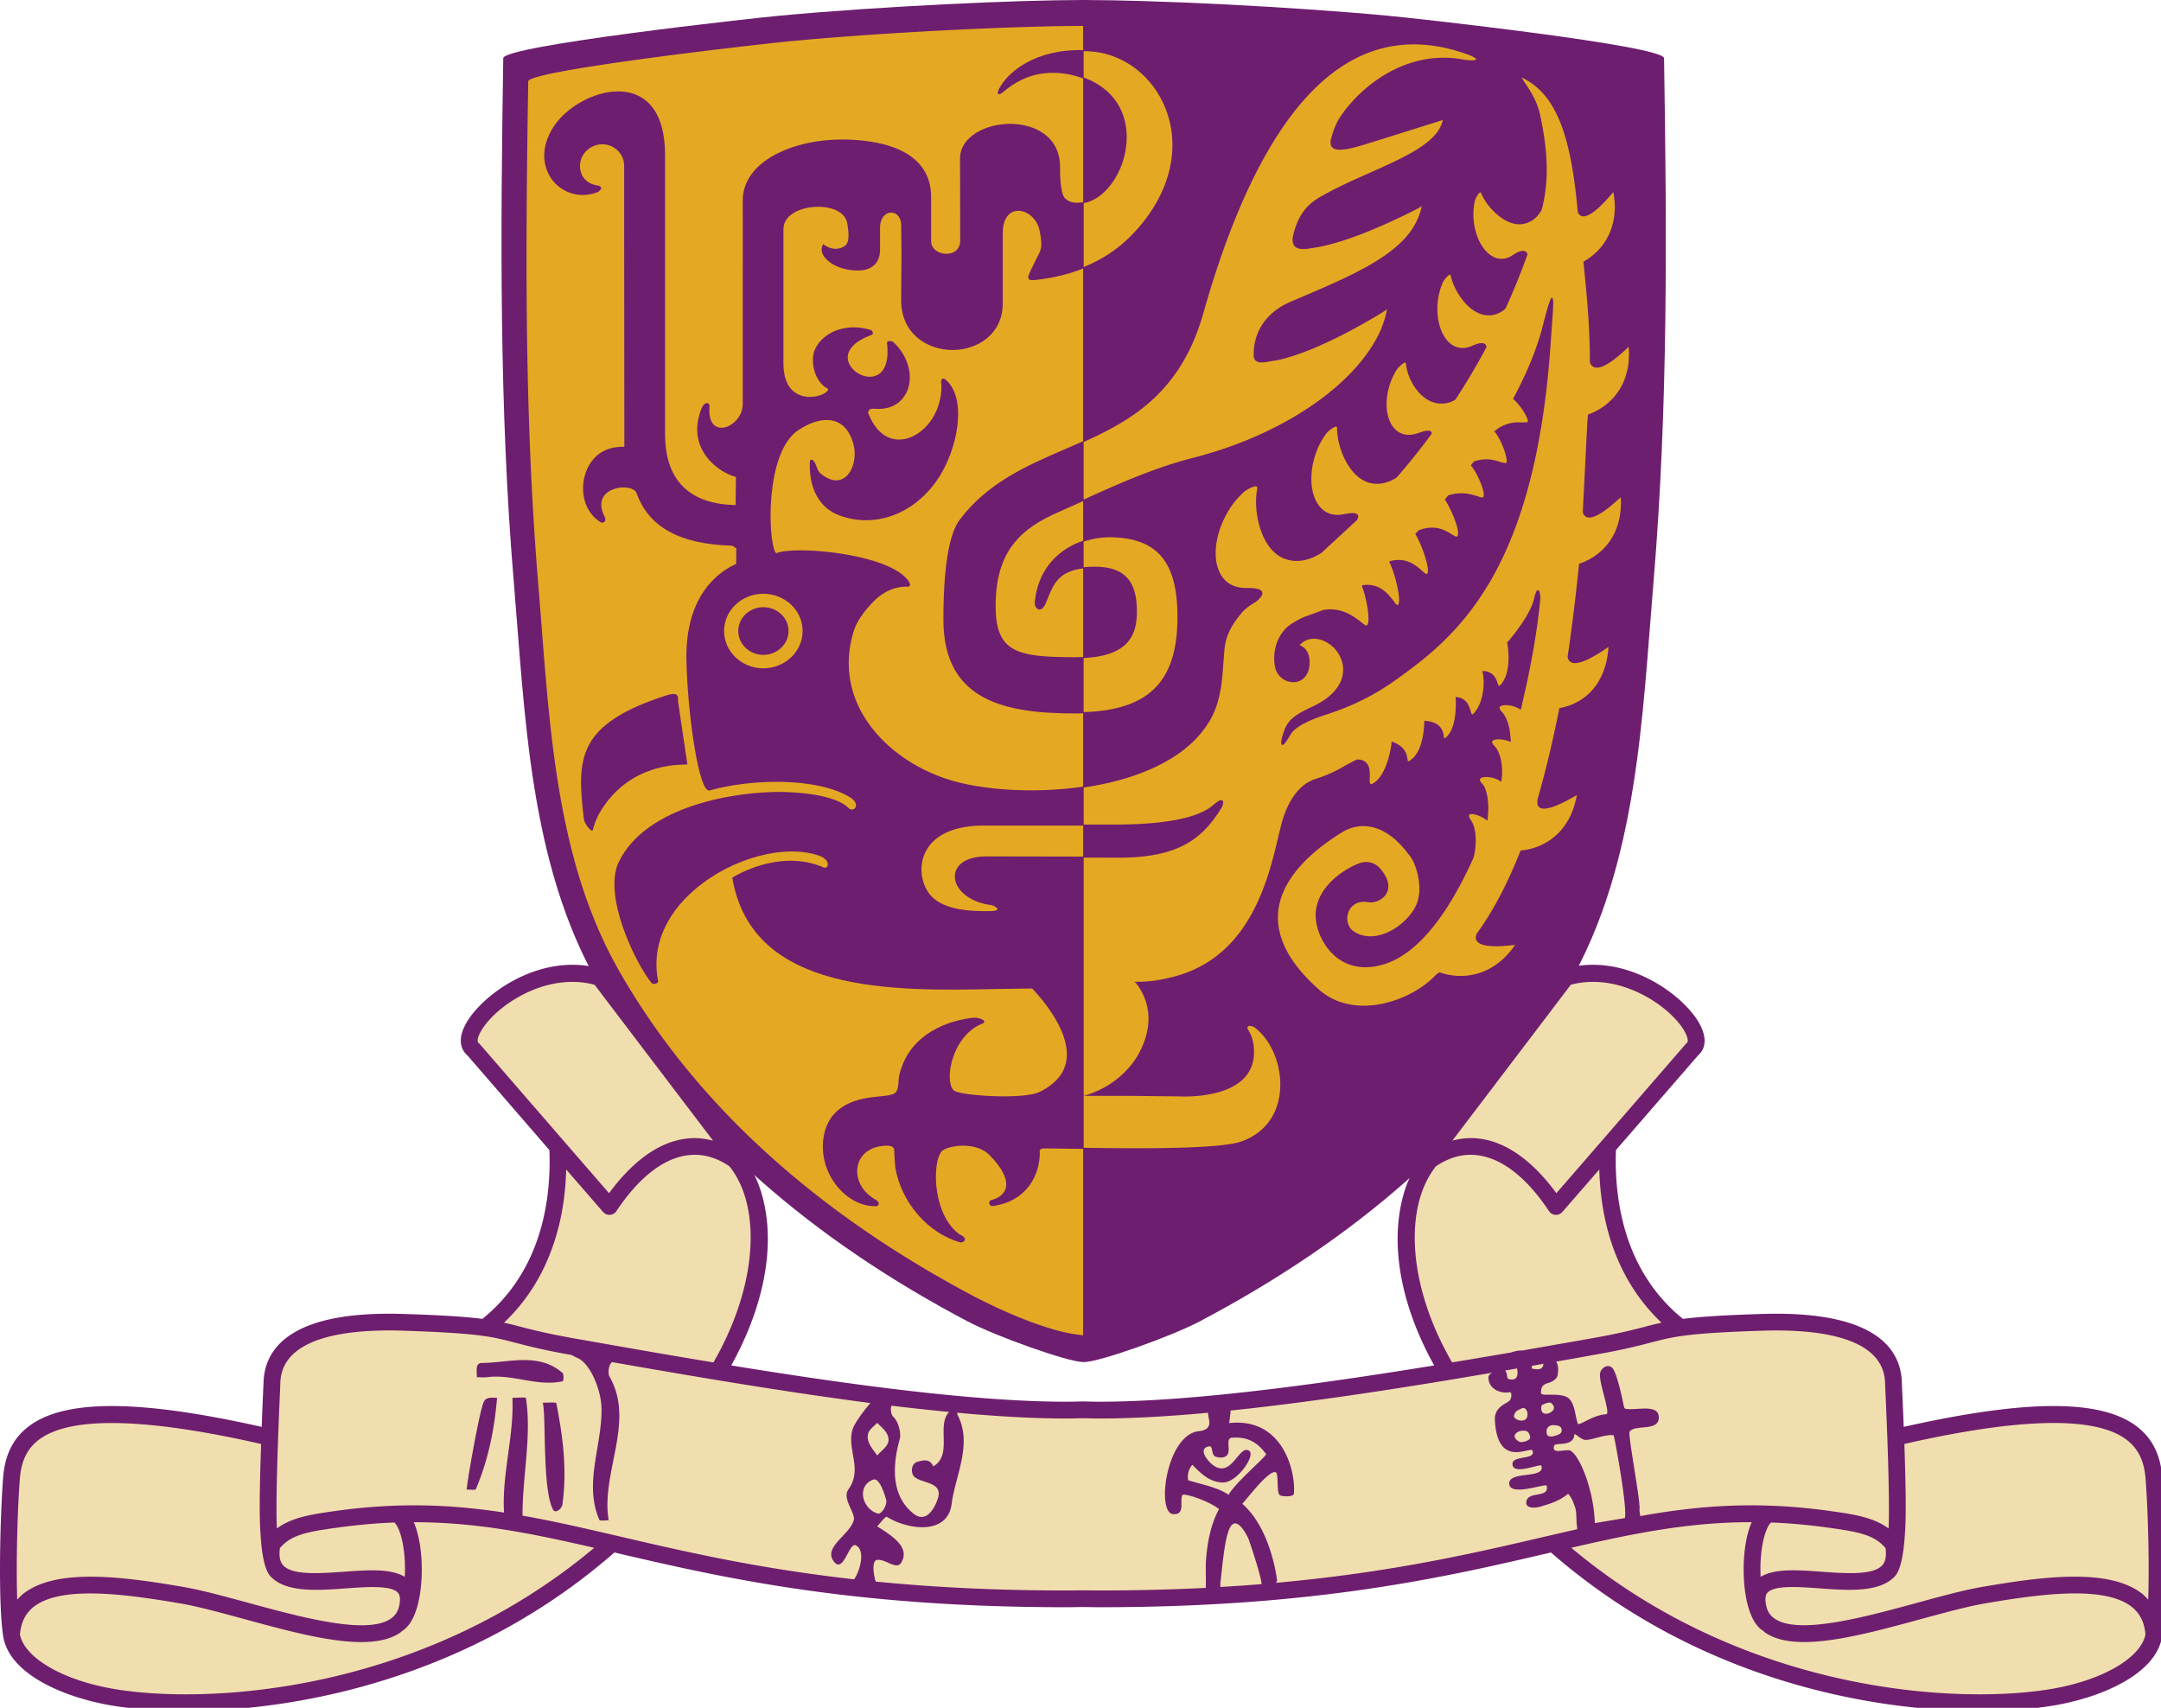 <svg width="124" height="98" xmlns="http://www.w3.org/2000/svg">

 <g>
  <title>Layer 1</title>
  <path id="svg_6" fill="#6E1E6F" d="m62.18,78.161c0.897,0 5.04,-1.48 6.66,-2.336c8.671,-4.574 16.248,-10.781 21.184,-19.356c3.962,-6.895 4.21,-15.394 4.86,-23.123c0.835,-9.985 0.761,-19.984 0.601,-30.006c-0.01,-0.722 -14.345,-2.299 -15.819,-2.435c-5.809,-0.543 -13.595,-0.905 -17.486,-0.905c-3.887,0 -11.671,0.362 -17.485,0.904c-1.475,0.137 -15.806,1.714 -15.818,2.436c-0.157,10.022 -0.236,20.021 0.6,30.006c0.654,7.729 0.898,16.228 4.861,23.123c4.937,8.575 12.514,14.782 21.185,19.356c1.619,0.855 5.764,2.336 6.657,2.336"/>
  <path id="svg_7" fill="#E5A823" d="m81.755,41.38c0.033,0.006 0.065,0.011 0.097,0.015c-0.034,-0.004 -0.059,-0.015 -0.097,-0.019l0,0.004zm-1.881,1.206c0.064,0.021 0.119,0.049 0.172,0.072c-0.053,-0.027 -0.105,-0.057 -0.169,-0.081l-0.003,0.009zm11.205,-18.28s0.033,-0.5 0.054,-0.527c0.37,-0.121 1.99,-0.771 2.295,-2.823c0.045,-0.32 0.053,-0.668 0.028,-1.058l-0.089,0.083c-0.323,0.304 -1.301,1.226 -1.836,1.106c-0.139,-0.028 -0.239,-0.125 -0.303,-0.288c0.002,-2.047 -0.161,-3.677 -0.37,-5.785c0.58,-0.32 1.805,-1.229 1.801,-3.165c-0.002,-0.26 -0.033,-0.534 -0.081,-0.828l-0.101,0.113c-0.317,0.368 -1.162,1.338 -1.662,1.278c-0.12,-0.015 -0.212,-0.085 -0.274,-0.221l-0.031,-0.274c-0.401,-4.348 -1.3,-6.496 -3.078,-7.412c0,0 -0.112,-0.041 -0.112,-0.053c0,0.032 0.094,0.168 0.179,0.299c0.264,0.387 0.697,1.03 0.861,1.789c0.286,1.295 0.393,2.336 0.393,3.19c0,0.986 -0.138,1.72 -0.289,2.308c-0.236,0.431 -0.571,0.699 -0.997,0.8c-0.98,0.235 -2.102,-0.853 -2.47,-1.736c-0.014,-0.027 -0.033,-0.057 -0.058,-0.057c-0.079,0 -0.211,0.236 -0.286,0.399c-0.315,1.164 0.074,2.622 0.863,3.185c0.288,0.208 0.753,0.376 1.308,-0.004c0.292,-0.191 0.502,-0.263 0.654,-0.219c0.081,0.023 0.135,0.078 0.174,0.187a39.508,39.508 0 0 1 -1.266,3.116c-0.266,0.238 -0.566,0.367 -0.891,0.386c-1.104,0.067 -2.032,-1.292 -2.246,-2.257c-0.009,-0.043 -0.021,-0.067 -0.046,-0.069c-0.078,-0.018 -0.269,0.207 -0.377,0.367c-0.556,1.149 -0.429,2.734 0.274,3.464c0.264,0.272 0.716,0.534 1.377,0.242c0.342,-0.153 0.573,-0.192 0.705,-0.118c0.064,0.032 0.105,0.091 0.116,0.192a38.867,38.867 0 0 1 -1.783,3.013c-0.244,0.156 -0.507,0.232 -0.809,0.232c-1.172,-0.007 -1.944,-1.356 -2.032,-2.289c-0.003,-0.035 -0.014,-0.059 -0.034,-0.061c-0.079,-0.029 -0.314,0.187 -0.454,0.345c-0.724,1.091 -0.836,2.598 -0.233,3.363c0.333,0.426 0.851,0.543 1.446,0.325c0.366,-0.135 0.598,-0.164 0.695,-0.093c0.045,0.023 0.066,0.068 0.058,0.143c-0.627,0.849 -1.296,1.688 -2,2.498c-0.464,0.309 -0.931,0.424 -1.417,0.346c-1.243,-0.191 -2.012,-1.965 -2.012,-3.152c0,-0.056 -0.014,-0.089 -0.033,-0.1c-0.102,-0.042 -0.38,0.18 -0.534,0.327c-0.936,1.183 -1.193,3.042 -0.565,4.065c0.236,0.379 0.692,0.8 1.532,0.626c0.442,-0.092 0.7,-0.079 0.783,0.037c0.046,0.069 0.032,0.168 -0.043,0.303c0,0 -2.031,1.878 -2.036,1.883c-0.507,0.319 -1.278,0.641 -2.094,0.342c-1.361,-0.485 -1.85,-2.67 -1.593,-4.019c0.01,-0.065 0.002,-0.105 -0.027,-0.127c-0.106,-0.069 -0.479,0.125 -0.682,0.26c-1.318,1.142 -2.011,3.21 -1.513,4.507c0.186,0.484 0.613,1.064 1.609,1.05c0.547,-0.006 0.844,0.07 0.902,0.236c0.05,0.14 -0.072,0.323 -0.375,0.567c-0.273,0.155 -0.594,0.362 -0.848,0.677c-0.603,0.735 -0.879,1.332 -0.946,2.062l-0.06,0.745c-0.04,0.582 -0.08,1.181 -0.205,1.756c-0.107,0.548 -0.282,1.036 -0.508,1.449c-1.268,2.307 -4.228,3.512 -7.336,3.961l0,-4.329c3.781,-0.112 5.413,-1.761 5.413,-5.458c0,-3.149 -1.135,-4.518 -3.8,-4.576c-0.531,-0.009 -1.088,0.079 -1.613,0.258l0,-2.407c1.894,-0.859 4.042,-1.831 6.278,-2.402c5.143,-1.307 9.28,-4.149 10.725,-7.184c0.2,-0.437 0.347,-0.882 0.432,-1.336c-0.275,0.179 -3.714,2.355 -6.277,2.907l-0.354,0.056c-0.344,0.067 -0.708,0.138 -0.889,-0.018c-0.088,-0.073 -0.131,-0.183 -0.131,-0.342c0,-1.386 0.763,-2.474 2.156,-3.064l0.139,-0.058c3.115,-1.323 5.537,-2.355 6.712,-3.97c0.303,-0.43 0.524,-0.899 0.639,-1.423c-0.262,0.14 -3.871,2.046 -6.197,2.371l-0.123,0.021c-0.281,0.048 -0.75,0.129 -0.969,-0.108c-0.13,-0.138 -0.154,-0.365 -0.079,-0.678c0.268,-1.055 0.717,-1.683 1.553,-2.162c0.912,-0.523 1.894,-0.96 2.846,-1.382c1.608,-0.717 3.045,-1.36 3.766,-2.213c0.036,-0.049 0.081,-0.094 0.112,-0.145a0.151,0.151 0 0 0 0.026,-0.038c0.131,-0.195 0.224,-0.406 0.276,-0.628l-3.383,1.065l-0.666,0.205c-0.966,0.306 -1.972,0.622 -2.293,0.304c-0.117,-0.118 -0.136,-0.311 -0.049,-0.58c0.167,-0.584 0.316,-0.914 0.591,-1.301c1.266,-1.802 3.838,-3.716 6.915,-3.172c0.513,0.096 0.772,0.059 0.788,0c0.012,-0.031 -0.078,-0.133 -0.48,-0.279c-2.323,-0.845 -4.489,-0.765 -6.438,0.231c-3.565,1.824 -6.501,6.739 -8.728,14.613c-1.274,4.501 -4.046,6.122 -6.899,7.405l0,-10.04c1.038,-0.416 1.937,-0.996 2.709,-1.767c2.168,-2.168 2.939,-4.875 2.058,-7.241c-0.714,-1.912 -2.407,-3.237 -4.309,-3.373c-0.162,-0.01 -0.311,-0.017 -0.458,-0.02l0,-1.447c-3.567,0 -10.957,0.331 -16.716,0.868c-2.067,0.196 -15.111,1.689 -15.123,2.315c-0.057,3.405 -0.098,6.779 -0.098,10.142c0,6.266 0.156,12.482 0.673,18.711l0.193,2.433c0.528,6.823 1.077,13.882 4.464,19.785c4.283,7.488 11.107,13.746 20.277,18.611c0.569,0.3 3.203,1.654 5.396,2.125c0.007,0 0.02,0.004 0.033,0.004c0.096,0.025 0.192,0.041 0.288,0.057c0.208,0.032 0.418,0.065 0.614,0.079l0,-10.756c3.055,0.047 7.798,0.084 9.061,-0.356c1.216,-0.423 2,-1.352 2.203,-2.622c0.234,-1.473 -0.361,-3.116 -1.411,-3.915c-0.148,-0.111 -0.352,-0.129 -0.405,-0.053c-0.044,0.047 -0.016,0.1 0.054,0.23c0.114,0.202 0.303,0.544 0.303,1.235c0,0.638 -0.223,1.17 -0.66,1.575c-1.183,1.107 -3.599,0.958 -3.621,0.958l-2.791,-0.031l-2.707,0c0.035,-0.01 0.064,-0.021 0.097,-0.025l-0.101,0c1.572,-0.367 2.68,-1.502 3.156,-2.373c1.2,-2.182 0.192,-3.628 -0.124,-4.048c-0.06,-0.056 -0.097,-0.095 -0.097,-0.095l0.02,0c-0.011,-0.018 -0.02,-0.023 -0.02,-0.023c0.187,-0.004 0.37,-0.01 0.548,-0.021c-0.173,0.008 -0.345,0.025 -0.525,0.021c0,0 0.01,0.012 0.022,0.023c0.709,-0.004 1.357,-0.076 1.945,-0.211c-0.436,0.092 -0.904,0.139 -1.4,0.166c5.793,-0.332 7.016,-5.557 7.681,-8.409l0.116,-0.467c0.205,-0.848 0.74,-2.335 2.019,-2.733c0.813,-0.256 1.348,-0.563 1.74,-0.792l0.469,-0.249s0.16,-0.064 0.174,-0.068c0.728,0.025 0.712,0.64 0.7,1.046c-0.004,0.172 -0.011,0.328 0.049,0.361c0.028,0.019 0.085,0 0.168,-0.05c0.625,-0.386 0.937,-1.548 1.023,-2.219c0.002,-0.048 0.006,-0.103 0.006,-0.142l0.004,0.002l0.007,-0.032c0.794,0.284 0.866,0.75 0.906,1c0.012,0.07 0.021,0.128 0.041,0.137c0.022,0.011 0.092,-0.028 0.203,-0.117c0.579,-0.465 0.707,-1.536 0.724,-2.162l0,-0.027c0.002,-0.007 0.002,-0.018 0.002,-0.018c0.974,0.06 1.072,0.612 1.115,0.877c0.009,0.056 0.023,0.129 0.041,0.136c0,0 0.037,-0.002 0.157,-0.127c0.507,-0.535 0.507,-1.672 0.488,-2.165a0.639,0.639 0 0 0 -0.009,-0.067l0.004,0l0,-0.02c0.632,0.046 0.773,0.522 0.86,0.805c0.026,0.096 0.059,0.196 0.094,0.2c0.013,0.002 0.055,-0.009 0.146,-0.127c0.578,-0.737 0.545,-1.846 0.455,-2.265c-0.009,-0.033 -0.021,-0.072 -0.031,-0.092l0.006,0.002c0,-0.009 -0.002,-0.024 -0.002,-0.024c0.646,0.031 0.792,0.45 0.875,0.694c0.027,0.087 0.055,0.164 0.084,0.168c0.021,0.002 0.067,-0.018 0.168,-0.151c0.46,-0.588 0.423,-1.721 0.299,-2.325c0.852,-1.004 1.382,-1.862 1.532,-2.487c0.117,-0.469 0.188,-0.532 0.244,-0.527c0.096,0.009 0.124,0.275 0.134,0.435c-0.134,1.525 -0.453,3.478 -0.91,5.489a0.189,0.189 0 0 0 -0.01,0.035c-0.002,0.013 -0.007,0.031 -0.011,0.046c-0.061,0.28 -0.121,0.562 -0.19,0.848c0,0 -0.008,-0.006 -0.01,-0.01a0.108,0.108 0 0 0 -0.009,0.034c-0.285,-0.269 -1.015,-0.357 -1.174,-0.192c-0.077,0.076 0.01,0.2 0.092,0.288c0.312,0.324 0.481,0.937 0.504,1.491c0.01,0.083 0.017,0.165 0.021,0.238l-0.02,-0.006c-0.002,0.012 0,0.021 0,0.021c-0.346,-0.174 -0.916,-0.212 -1.031,-0.057c-0.059,0.074 0.022,0.194 0.104,0.275c0.372,0.381 0.491,1.177 0.432,1.768c-0.008,0.102 -0.015,0.196 -0.034,0.28c-0.002,-0.004 -0.006,-0.012 -0.013,-0.013c-0.003,0.011 -0.003,0.021 -0.005,0.035c-0.277,-0.271 -1.012,-0.365 -1.175,-0.196c-0.081,0.078 0.007,0.203 0.094,0.292c0.32,0.333 0.398,1.232 0.335,1.828c-0.006,0.106 -0.016,0.2 -0.024,0.282c-0.007,-0.004 -0.012,-0.006 -0.018,-0.013c-0.003,0.013 -0.003,0.027 -0.005,0.036c-0.326,-0.294 -0.885,-0.459 -1.014,-0.349c-0.053,0.049 -0.023,0.162 0.081,0.311c0.412,0.605 0.279,1.73 0.155,2.154c-1.86,4.13 -3.931,6.245 -6.154,6.288c-1.813,0.041 -2.779,-1.579 -2.896,-2.741c-0.16,-1.681 1.441,-2.796 2.413,-3.192c0.702,-0.292 1.141,0.108 1.296,0.292c0.569,0.682 0.495,1.149 0.335,1.428c-0.213,0.36 -0.698,0.542 -1.019,0.487c-0.531,-0.102 -0.962,0.104 -1.141,0.534c-0.172,0.419 -0.062,0.885 0.269,1.121c0.537,0.374 1.228,0.397 1.961,0.072c0.914,-0.411 1.697,-1.301 1.781,-2.039c0.155,-0.645 -0.092,-1.932 -0.595,-2.462c-1.138,-1.545 -2.568,-2.003 -3.827,-1.222c-2.244,1.393 -3.503,2.969 -3.637,4.577c-0.119,1.464 0.673,2.962 2.362,4.445c2.01,1.763 5.258,0.679 6.708,-0.878c0,0 0.172,-0.126 0.201,-0.128c0.377,0.142 2.157,0.682 3.751,-0.874c0.193,-0.198 0.388,-0.423 0.575,-0.695l-0.148,0.012c-0.473,0.052 -1.736,0.181 -2.042,-0.229c-0.078,-0.109 -0.089,-0.25 -0.014,-0.431c0.92,-1.258 1.763,-2.856 2.522,-4.775c0.39,-0.025 2.128,-0.248 2.934,-2.17c0.122,-0.293 0.222,-0.628 0.292,-1.004l-0.137,0.071c-0.444,0.256 -1.634,0.926 -2.011,0.629c-0.128,-0.095 -0.154,-0.288 -0.08,-0.572c0.446,-1.544 0.852,-3.259 1.224,-5.123c0.545,-0.085 2.188,-0.526 2.698,-2.66c0.056,-0.259 0.101,-0.539 0.121,-0.853l-0.123,0.084c-0.412,0.279 -1.507,1.018 -1.995,0.813c-0.124,-0.054 -0.2,-0.162 -0.228,-0.332c0.249,-1.647 0.462,-3.437 0.658,-5.336c0.255,-0.076 2.402,-0.779 2.402,-3.529c0,-0.092 -0.008,-0.191 -0.012,-0.29c-0.031,0.029 -0.069,0.064 -0.069,0.064c-0.367,0.333 -1.334,1.221 -1.84,1.092c-0.126,-0.03 -0.212,-0.12 -0.269,-0.281l0.222,-4.411l0.036,-0.689zm-28.927,-19.867c1.701,0.602 2.629,1.997 2.484,3.78c-0.137,1.714 -1.252,3.252 -2.484,3.44l0,-7.22zm0,28.114c0.199,-0.022 0.419,-0.036 0.663,-0.034c1.678,0 2.421,0.786 2.421,2.557c0,1.269 -0.384,2.564 -3.084,2.684l0,-5.207zm7.98,13.725l0,0.007c-1.086,1.809 -2.456,2.931 -5.923,2.931c0,0 -0.887,-0.002 -2.057,-0.004l0,-1.898l1.849,0c2.832,0 4.768,-0.381 5.593,-1.103c0.382,-0.331 0.493,-0.316 0.543,-0.281c0.104,0.069 0.014,0.306 -0.005,0.348m18.919,-27.59l-0.061,0.829c-0.773,11.894 -4.461,16.184 -7.973,18.818l-0.129,0.098c-1.105,0.826 -2.359,1.764 -4.658,2.529l-0.072,0.024c-0.435,0.139 -1.753,0.561 -2.104,1.165c-0.335,0.576 -0.439,0.625 -0.497,0.588c-0.144,-0.075 0.131,-0.866 0.231,-1.051c0.257,-0.486 0.689,-0.754 1.521,-1.142c1.575,-0.737 1.78,-1.678 1.762,-2.172c-0.027,-0.703 -0.509,-1.373 -1.176,-1.623c-0.511,-0.197 -1.009,-0.091 -1.318,0.271c0.136,0.059 0.497,0.219 0.562,0.805c0.077,0.889 -0.391,1.263 -0.814,1.314c-0.502,0.058 -1.082,-0.284 -1.179,-0.962c-0.177,-1.26 0.486,-2.07 0.908,-2.348c0.517,-0.344 0.838,-0.458 1.219,-0.585c0,0 0.655,-0.246 0.661,-0.246c1.049,-0.182 1.776,0.391 2.167,0.696c0.143,0.115 0.266,0.214 0.319,0.196l0.055,-0.059c0.149,-0.308 -0.063,-1.534 -0.323,-2.188l0.021,-0.063l0.038,-0.004c0.959,-0.133 1.452,0.517 1.749,0.901c0.096,0.131 0.192,0.255 0.238,0.237c0.023,-0.009 0.039,-0.032 0.058,-0.076c0.124,-0.37 -0.212,-1.71 -0.511,-2.346c-0.011,-0.019 -0.021,-0.036 -0.03,-0.052l0.002,-0.002c-0.002,-0.009 -0.004,-0.02 -0.009,-0.026c0.975,-0.291 1.577,0.255 1.9,0.545c0.123,0.109 0.226,0.201 0.269,0.179l0.046,-0.07c0.096,-0.357 -0.342,-1.614 -0.711,-2.229c0,0 0.186,-0.202 0.192,-0.209c0.941,-0.367 1.546,0.007 1.908,0.235c0.138,0.083 0.246,0.148 0.297,0.121l0.047,-0.081c0.083,-0.354 -0.379,-1.496 -0.749,-2.038c0,0 0.179,-0.229 0.194,-0.239c0.754,-0.251 1.333,-0.062 1.685,0.047c0.146,0.051 0.261,0.089 0.306,0.062c0.021,-0.014 0.04,-0.041 0.046,-0.091c0.045,-0.333 -0.398,-1.356 -0.737,-1.735c0,0 0.157,-0.224 0.175,-0.23c0.697,-0.244 1.235,-0.07 1.557,0.042l0.276,0.056c0.03,-0.018 0.044,-0.063 0.044,-0.135c0.005,-0.41 -0.428,-1.415 -0.689,-1.663c0,0 -0.007,-0.002 -0.012,-0.008l0.003,0s-0.015,-0.016 -0.022,-0.019c0.676,-0.567 1.317,-0.529 1.66,-0.512l0.256,-0.016c0.017,-0.013 0.023,-0.035 0.019,-0.074c-0.014,-0.267 -0.505,-0.99 -0.847,-1.263c0.813,-1.514 1.387,-2.923 1.709,-4.205c0.41,-1.61 0.476,-1.6 0.533,-1.59c0.09,0.016 0.079,0.343 -0.012,1.594m-9.308,13.549c0.046,-0.013 0.094,-0.022 0.138,-0.031c-0.046,0.006 -0.094,0.009 -0.141,0.022l0.003,0.009zm6.033,-7.476c0.092,-0.076 0.185,-0.141 0.278,-0.194c-0.095,0.052 -0.19,0.113 -0.287,0.185l0.009,0.009m0.248,19.989a0.584,0.584 0 0 1 0.097,0.088l0,-0.019c-0.029,-0.021 -0.059,-0.045 -0.097,-0.069m-4.428,-32.945s-0.096,0.048 -0.246,0.127c0.12,-0.054 0.198,-0.092 0.239,-0.108c0.002,-0.005 0.004,-0.013 0.007,-0.019m1.207,-4.946l0,-0.009s-0.034,0.011 -0.095,0.029c0.041,-0.007 0.074,-0.015 0.095,-0.02m-3.2,10.858s-0.1,0.062 -0.258,0.159c0.124,-0.069 0.208,-0.12 0.25,-0.139c0.003,-0.004 0.003,-0.016 0.008,-0.02m-16.558,44.867c-0.271,0.109 -0.557,0.211 -0.868,0.273l0.105,0c0.267,-0.071 0.524,-0.167 0.763,-0.273m22.275,-24.024c-0.074,-0.023 -0.151,-0.048 -0.246,-0.061c0.003,0.005 0.005,0.014 0.005,0.016c0.092,0.012 0.169,0.025 0.241,0.045m-0.098,8.409c0.039,0.035 0.07,0.067 0.103,0.098l0,-0.016c-0.033,-0.028 -0.068,-0.054 -0.103,-0.082m1.329,-4.469c0.04,0.022 0.074,0.045 0.106,0.064l0,-0.015c-0.032,-0.014 -0.066,-0.033 -0.106,-0.049m0.597,-1.872c0.036,0.027 0.067,0.051 0.088,0.082c0.007,-0.004 0.007,-0.006 0.01,-0.014a1.056,1.056 0 0 0 -0.098,-0.068m-3.596,-0.617l0,0.007c0.041,0.005 0.081,0.013 0.115,0.02c-0.037,-0.011 -0.072,-0.022 -0.115,-0.027"/>
  <path id="svg_8" fill="#6E1E6F" d="m61.111,11.377c-0.313,-0.316 -0.287,-1.753 -0.283,-1.771c0,-1.845 -1.546,-2.5 -2.865,-2.5c-1.415,0 -2.875,0.745 -2.875,1.987l0.01,4.702c0,0.252 -0.084,0.452 -0.242,0.588c-0.139,0.118 -0.333,0.182 -0.547,0.182c-0.435,0 -0.88,-0.267 -0.88,-0.718l0,-2.532c0,-2.879 -3.222,-3.309 -5.141,-3.309c-2.748,0 -5.67,1.229 -5.67,3.504l0.003,1.264l-0.003,10.36c0.02,0.622 -0.38,1.073 -0.728,1.269c-0.301,0.169 -0.611,0.187 -0.832,0.049c-0.194,-0.124 -0.406,-0.42 -0.346,-1.135c0.008,-0.095 -0.036,-0.167 -0.106,-0.183c-0.099,-0.025 -0.253,0.052 -0.365,0.336c-0.332,0.861 -0.31,1.653 0.058,2.358c0.474,0.905 1.417,1.419 1.931,1.544l-0.021,1.609l-0.015,0c-1.826,-0.031 -4.032,-0.738 -4.032,-4.063l0,-16.018c0,-2.445 -1.017,-3.272 -1.866,-3.536c-1.566,-0.483 -3.614,0.572 -4.477,1.827c-0.903,1.318 -0.637,2.507 -0.089,3.186c0.624,0.765 1.662,1.021 2.591,0.634c0.017,-0.011 0.182,-0.122 0.173,-0.233c-0.011,-0.07 -0.08,-0.115 -0.213,-0.135c-0.625,-0.096 -1.001,-0.519 -1.001,-1.13c0,-0.67 0.585,-1.234 1.284,-1.234c0.688,0 1.25,0.555 1.25,1.234l0,2.347l0.011,13.775c-1.861,-0.035 -2.369,1.487 -2.369,2.382c0,1.409 0.987,1.94 1.027,1.96c0.043,0.028 0.139,0.021 0.202,-0.038c0.045,-0.042 0.083,-0.137 0,-0.306c-0.232,-0.467 -0.247,-0.873 -0.027,-1.174c0.279,-0.394 0.885,-0.536 1.332,-0.475c0.288,0.042 0.481,0.155 0.538,0.315c0.687,1.939 2.463,2.924 5.438,3.012c0.064,0 0.175,0.065 0.284,0.171l-0.009,0.88c-0.916,0.393 -2.943,1.725 -2.854,5.549c0.064,2.924 0.64,7 1.193,7.407c0.047,0.037 0.095,0.049 0.146,0.037c2.474,-0.688 6.15,-0.733 8.011,0.373c0.257,0.151 0.398,0.336 0.378,0.506c-0.006,0.098 -0.067,0.175 -0.152,0.204c-0.094,0.036 -0.192,0.007 -0.271,-0.072c-0.811,-0.812 -3.107,-0.908 -3.789,-0.922c-2.576,-0.043 -7.851,0.75 -9.41,4.045c-0.887,1.889 0.914,5.697 1.882,6.906c0.058,0.079 0.188,0.077 0.283,0.038c0.076,-0.032 0.117,-0.089 0.102,-0.149c-0.374,-1.89 0.373,-3.751 2.108,-5.241c2.108,-1.812 5.189,-2.641 7.164,-1.929c0.262,0.101 0.44,0.264 0.464,0.442c0.012,0.085 -0.01,0.161 -0.063,0.206c-0.051,0.035 -0.113,0.039 -0.188,0.008c-2.571,-1.111 -5.2,0.576 -5.227,0.592c1.115,6.676 9.242,6.513 15.175,6.39l2.033,-0.029c0.004,0.016 2.271,2.254 1.961,4.141c-0.125,0.757 -0.646,1.365 -1.554,1.8c-0.906,0.442 -4.526,0.215 -4.901,-0.088c-0.202,-0.162 -0.283,-0.64 -0.208,-1.211c0.123,-0.895 0.661,-2.115 1.78,-2.604c0.122,-0.031 0.18,-0.082 0.171,-0.148c-0.03,-0.136 -0.41,-0.237 -0.665,-0.212c-2.066,0.261 -3.557,1.302 -4.083,2.866c-0.117,0.349 -0.168,0.513 -0.174,0.883c-0.057,0.655 -0.208,0.669 -1.073,0.763l-0.464,0.052c-1.636,0.201 -2.565,0.981 -2.765,2.318c-0.15,1.055 0.175,2.119 0.899,2.927c0.605,0.669 1.379,1.033 2.135,1.004c0.043,0 0.118,-0.039 0.131,-0.111c0.02,-0.061 -0.002,-0.162 -0.192,-0.271c-0.92,-0.53 -1.16,-1.391 -0.988,-2.009c0.182,-0.68 0.835,-1.09 1.696,-1.08c0.014,0 0.368,-0.008 0.38,0.258l0.003,0.255l0.059,0.751c0.349,2.016 1.887,3.776 3.739,4.287c0.072,0.018 0.212,-0.035 0.247,-0.133c0.03,-0.083 -0.002,-0.202 -0.314,-0.335c-0.981,-0.728 -1.338,-2.168 -1.343,-3.275c-0.006,-0.735 0.146,-1.347 0.374,-1.524c0.411,-0.316 1.93,-0.519 2.683,0.237c0.749,0.745 1.084,1.432 0.947,1.925c-0.089,0.323 -0.386,0.563 -0.863,0.688c-0.062,0.014 -0.091,0.116 -0.075,0.192c0.006,0.037 0.046,0.164 0.229,0.133c1.984,-0.294 2.678,-1.849 2.666,-3.094c-0.005,-0.012 -0.025,-0.08 0.018,-0.129c0.038,-0.051 0.125,-0.08 0.249,-0.08l1.462,0.018c0.245,0 0.518,0.006 0.79,0.012l0,-16.775l-5.572,-0.011c-1.295,0 -1.79,0.565 -1.821,1.096c-0.046,0.691 0.689,1.527 2.128,1.707c0.088,0.012 0.317,0.147 0.312,0.231c0,0.027 -0.031,0.094 -0.333,0.104c-0.958,0.012 -2.947,0.039 -3.67,-1.133c-0.441,-0.716 -0.473,-1.643 -0.072,-2.354c0.507,-0.917 1.667,-1.42 3.254,-1.42l5.774,0l0,-2.239c-2.894,0.428 -5.93,0.194 -7.837,-0.427c-3.594,-1.175 -6.593,-4.459 -5.367,-8.469c0.171,-0.557 0.559,-1.133 1.188,-1.766c0.786,-0.779 1.57,-0.803 1.832,-0.811c0.109,0.018 0.176,-0.002 0.208,-0.053c0.065,-0.128 -0.159,-0.369 -0.166,-0.382c-1.249,-1.481 -6.448,-1.923 -7.48,-1.487c-0.027,0.015 -0.058,-0.033 -0.077,-0.065c-0.421,-0.76 -0.574,-5.669 1.286,-6.965c0.772,-0.534 1.587,-0.734 2.175,-0.527c0.476,0.17 0.816,0.585 1.01,1.244c0.222,0.766 0,1.665 -0.514,1.998c-0.373,0.248 -0.852,0.164 -1.345,-0.243c-0.136,-0.113 -0.194,-0.278 -0.248,-0.422l-0.065,-0.162c-0.053,-0.109 -0.139,-0.228 -0.23,-0.22c-0.026,0 -0.066,0.015 -0.083,0.085c-0.073,1.562 0.545,2.698 1.703,3.117c1.993,0.73 4.171,-0.037 5.539,-1.946c1.271,-1.78 1.802,-4.78 0.561,-5.833c-0.087,-0.072 -0.155,-0.091 -0.202,-0.062c-0.11,0.062 -0.062,0.338 -0.049,0.394c0.008,1.667 -1.073,2.869 -2.128,3.062c-0.904,0.165 -1.664,-0.386 -2.086,-1.52c0,0 0.03,-0.247 0.309,-0.223c0.916,0.083 1.575,-0.251 1.911,-0.961c0.418,-0.89 0.07,-2.135 -0.807,-2.89c-0.033,-0.013 -0.216,-0.062 -0.292,0c-0.021,0.017 -0.038,0.044 -0.031,0.089c0.128,1.091 -0.159,1.786 -0.792,1.911c-0.578,0.115 -1.272,-0.308 -1.43,-0.863c-0.165,-0.599 0.318,-1.151 1.329,-1.516c0.055,-0.02 0.073,-0.054 0.08,-0.076c0.018,-0.085 -0.069,-0.184 -0.08,-0.196c-1.329,-0.444 -2.738,0.033 -3.232,1.077c-0.324,0.693 -0.022,1.925 0.734,2.281c0,0 0.03,0.045 -0.022,0.117c-0.146,0.212 -0.847,0.483 -1.496,0.28c-0.474,-0.151 -1.036,-0.595 -1.036,-1.869l0,-7.68c0,-0.787 0.87,-1.209 1.726,-1.277c0.846,-0.075 1.818,0.195 1.94,0.95c0.162,0.959 0.034,1.21 -0.272,1.36c-0.592,0.277 -1.105,-0.178 -1.105,-0.178c-0.01,0.006 -0.013,0.015 -0.015,0.024l-0.009,-0.005c-0.005,0.013 -0.005,0.026 -0.01,0.035c-0.093,0.189 -0.08,0.376 0.019,0.559c0.213,0.405 0.776,0.736 1.438,0.851c0.651,0.113 1.146,0.037 1.46,-0.229c0.244,-0.205 0.373,-0.528 0.373,-0.927l0,-1.251c0,-0.577 0.318,-0.854 0.614,-0.869c0.265,-0.014 0.551,0.182 0.596,0.643l0.019,1.654l-0.019,2.728c0,1.961 1.531,2.86 2.956,2.86c1.428,0 2.874,-0.917 2.874,-2.665l0,-4.045c0,-0.748 0.305,-1.223 0.814,-1.273c0.512,-0.051 1.153,0.381 1.307,1.16c0.17,0.892 0.098,1.032 -0.138,1.491l-0.135,0.264l-0.099,0.203c-0.233,0.469 -0.334,0.681 -0.259,0.789c0.058,0.081 0.211,0.081 0.508,0.045c0.979,-0.117 1.853,-0.34 2.649,-0.657l0,-3.799c-0.015,0.002 -0.029,0.007 -0.049,0.011c-0.354,0.046 -0.722,0.071 -1.025,-0.231m-15.057,24.829c0,1.183 -1.013,2.145 -2.253,2.145c-1.242,0 -2.253,-0.962 -2.253,-2.145c0,-1.176 1.011,-2.134 2.253,-2.134c1.24,0 2.253,0.958 2.253,2.134m1.185,-22.158l0.005,0.006c0,0.001 -0.005,-0.001 -0.005,-0.006m-4.878,22.158c0,0.756 0.646,1.374 1.44,1.374c0.795,0 1.445,-0.618 1.445,-1.374c0,-0.751 -0.649,-1.363 -1.445,-1.363c-0.793,0 -1.44,0.612 -1.44,1.363m15.236,-31.527c-0.223,0.293 -0.408,0.627 -0.315,0.713c0.051,0.045 0.146,0.004 0.292,-0.121c1.256,-1.078 2.738,-1.36 4.399,-0.838c0.078,0.026 0.138,0.057 0.208,0.084l0,-1.64c-2.911,-0.068 -4.236,1.345 -4.584,1.802m-2.528,25.145c-0.62,0.824 -0.936,2.752 -0.936,5.737c0,4.729 3.653,5.38 7.595,5.38c0.155,0 0.304,-0.006 0.452,-0.011l0,-3.228c-0.146,0.004 -0.293,0.011 -0.452,0.011c-3.336,0 -4.598,-0.25 -4.598,-2.931c0,-3.172 1.449,-4.453 3.623,-5.403l1.399,-0.625s0.02,-0.008 0.029,-0.015l0,-3.433c-0.356,0.161 -0.72,0.317 -1.082,0.473c-2.178,0.945 -4.433,1.92 -6.03,4.045m-15.721,14.054l0.038,0l0.054,-0.034l-0.531,-3.582c0.002,-0.189 0.002,-0.327 -0.09,-0.396c-0.097,-0.072 -0.285,-0.056 -0.65,0.058c-5.062,1.659 -5.079,3.57 -4.666,7.086c0.029,0.233 0.348,0.651 0.467,0.651l0.024,0.003l0.028,-0.049c0.065,-0.309 0.253,-0.739 0.338,-0.891c1.478,-2.609 3.983,-2.859 4.988,-2.846m0.031,-0.029l0,0.002c-0.055,-0.002 -0.121,-0.002 -0.181,-0.002l0.181,0m20.006,-9.387c-0.049,0.21 0.039,0.441 0.194,0.503c0.059,0.022 0.22,0.044 0.378,-0.241l0.149,-0.352c0.343,-0.852 0.643,-1.6 2.074,-1.757l0,-1.595c-1.376,0.454 -2.584,1.565 -2.795,3.442"/>
  <path id="svg_9" fill="#F1DEAE" d="m123.538,84.788c-0.24,-3 -2.784,-5.1 -14.798,-2.313c-0.054,-1.369 -0.105,-2.586 -0.133,-3.183c-0.103,-2.308 -2.558,-3.573 -7.539,-3.413c-2.456,0.08 -3.764,0.177 -4.686,0.308c-3.342,-2.587 -4.338,-6.695 -4.151,-10.388l4.835,-5.575c1.287,-1.001 -3.032,-5.401 -7.223,-4.161l-8.216,10.822c0.13,-0.109 0.256,-0.196 0.39,-0.29c-1.992,2.526 -1.846,7.344 1.014,12.121c-6.764,1.116 -14.466,2.198 -19.941,2.198c-0.314,0 -0.639,-0.004 -0.965,-0.014c-0.327,0.01 -0.651,0.014 -0.963,0.014c-5.475,0 -13.174,-1.082 -19.94,-2.198c2.86,-4.777 3.007,-9.595 1.017,-12.121c0.129,0.094 0.258,0.181 0.387,0.29l-8.219,-10.822c-4.191,-1.24 -8.506,3.16 -7.219,4.161l4.835,5.575c0.188,3.692 -0.813,7.801 -4.154,10.388c-0.919,-0.131 -2.227,-0.228 -4.679,-0.308c-4.983,-0.16 -7.444,1.105 -7.545,3.413c-0.027,0.597 -0.081,1.813 -0.132,3.183c-12.012,-2.786 -14.558,-0.687 -14.796,2.313c-0.195,2.455 -0.284,7.253 -0.003,9.023c0.281,1.77 2.924,3.082 5.77,3.569c6.575,1.125 19.063,-0.321 28.667,-8.82c6.05,1.408 13.422,3.188 26.012,3.188c0.327,0 0.643,-0.008 0.963,-0.012c0.323,0.004 0.636,0.012 0.965,0.012c12.592,0 19.96,-1.78 26.012,-3.188c9.601,8.499 22.094,9.945 28.669,8.82c2.845,-0.487 5.492,-1.8 5.772,-3.569c0.277,-1.77 0.19,-6.567 -0.006,-9.023"/>
  <path id="svg_10" fill="#6E1E6F" d="m27.746,80.476c-0.24,0.569 -0.892,4.218 -0.969,4.997c0.194,0 0.496,0.045 0.526,-0.016c0.71,-1.675 1.07,-3.436 1.219,-5.248c-0.296,0 -0.635,-0.078 -0.776,0.267m3.398,0.014c0.205,0.827 -0.038,4.95 0.59,6.138c0.147,0.249 0.498,-0.059 0.535,-0.279c0.277,-1.988 0.041,-3.855 -0.348,-5.833c-0.008,-0.056 -0.494,-0.026 -0.777,-0.026m1.143,-1.23c0.048,-0.01 0.084,-0.402 -0.017,-0.484c-1.383,-1.188 -3.065,-0.575 -4.625,-0.565c-0.408,0.01 -0.265,0.504 -0.286,0.817c0.198,0 0.388,0.018 0.583,0c1.505,-0.196 2.861,0.557 4.345,0.232m91.781,5.487c-0.099,-1.306 -0.603,-2.272 -1.525,-2.945c-2.087,-1.519 -6.33,-1.491 -13.307,0.076c-0.026,-0.712 -0.06,-1.488 -0.099,-2.346l-0.009,-0.262c-0.082,-1.881 -1.545,-4.082 -8.045,-3.871c-2.277,0.071 -3.582,0.163 -4.514,0.282c-1.723,-1.39 -2.684,-3.127 -3.2,-4.708c-0.528,-1.612 -0.704,-3.336 -0.645,-4.979l4.72,-5.441c0.246,-0.211 0.624,-0.737 0.112,-1.739c-0.856,-1.673 -4.305,-4.252 -7.824,-3.213c-0.097,0.033 -0.187,0.094 -0.25,0.172l-8.221,10.82c-0.089,0.121 -0.108,0.272 -0.075,0.413c-0.263,0.458 -0.487,0.963 -0.647,1.522c-0.229,0.812 -0.342,1.675 -0.342,2.572c0,2.294 0.739,4.813 2.098,7.252c-6.608,1.078 -13.927,2.082 -19.202,2.082c-0.313,0 -0.644,-0.01 -0.967,-0.016c-0.323,0.006 -0.653,0.016 -0.963,0.016c-5.279,0 -12.599,-1.004 -19.205,-2.082c1.354,-2.438 2.1,-4.958 2.1,-7.252c0,-0.897 -0.112,-1.761 -0.346,-2.572c-0.162,-0.56 -0.379,-1.064 -0.645,-1.522c0.037,-0.141 0.015,-0.292 -0.075,-0.413l-8.224,-10.82c-0.06,-0.078 -0.149,-0.139 -0.248,-0.172c-3.524,-1.039 -6.964,1.54 -7.825,3.213c-0.516,1.002 -0.126,1.528 0.118,1.739l4.712,5.441c0.062,1.644 -0.107,3.367 -0.639,4.979c-0.516,1.581 -1.482,3.318 -3.206,4.708c-0.926,-0.119 -2.234,-0.211 -4.517,-0.282c-6.491,-0.211 -7.958,1.99 -8.038,3.871l-0.012,0.262c-0.041,0.857 -0.07,1.634 -0.098,2.346c-6.973,-1.567 -11.221,-1.594 -13.304,-0.076c-0.926,0.673 -1.422,1.64 -1.529,2.945c-0.188,2.422 -0.292,7.296 0,9.141c0.349,2.211 3.545,3.517 6.172,3.969c5.61,0.962 18.567,0.264 28.904,-8.773c0.036,0.008 0.066,0.018 0.104,0.027c5.961,1.389 13.379,3.116 25.8,3.116c0.327,0 0.643,-0.01 0.963,-0.01c0.323,0 0.64,0.01 0.967,0.01c12.416,0 19.838,-1.728 25.797,-3.116c0.033,-0.01 0.07,-0.02 0.106,-0.027c10.335,9.037 23.29,9.735 28.904,8.773c2.629,-0.452 5.821,-1.758 6.168,-3.969c0.294,-1.845 0.196,-6.719 0.001,-9.141m-22.95,-8.388c3.147,-0.102 6.934,0.331 7.048,2.955l0.009,0.26c0.164,3.587 0.214,5.743 0.214,7.03c0,0.495 -0.008,0.836 -0.022,1.102c-0.858,-0.63 -1.962,-0.808 -3.298,-0.994c-4.168,-0.587 -7.523,-0.334 -10.948,0.284l-0.052,-0.341c0.121,-0.27 -0.676,-4.328 -0.557,-4.504c0.297,-0.442 1.692,0.025 1.672,-0.83c-0.016,-0.751 -1.209,-0.408 -1.779,-0.466c-0.215,-0.016 -0.206,-0.053 -0.243,-0.24c-0.064,-0.323 -0.387,-1.874 -0.652,-2.125c-0.243,-0.234 -0.612,-0.021 -0.686,0.276c-0.139,0.484 0.638,2.375 0.333,2.389c-0.774,0.037 -1.568,0.708 -1.62,0.53c-0.142,-0.376 -0.152,-0.969 -0.429,-1.345c-0.369,-0.523 -1.662,-0.162 -1.68,-0.402c-0.029,-0.573 0.364,-0.524 0.599,-0.651c0.16,-0.083 0.322,-0.192 0.352,-0.394c0.043,-0.233 0.052,-0.563 -0.085,-0.76c0.43,-0.078 0.857,-0.15 1.27,-0.223l0.838,-0.152c1.691,-0.294 2.595,-0.528 3.325,-0.719c1.336,-0.347 2.071,-0.538 6.391,-0.68m6.886,13.462c-0.529,0.583 -2.104,0.468 -3.496,0.368c-1.383,-0.103 -2.692,-0.19 -3.483,0.297c-0.008,-0.221 -0.012,-0.448 -0.008,-0.687c0.037,-1.279 0.325,-2.17 0.604,-2.433c1.055,0.037 2.152,0.138 3.312,0.298c1.688,0.234 2.62,0.405 3.261,1.172c0.056,0.451 0.002,0.776 -0.19,0.985m-18.762,-8.036c0.211,0.029 0.369,0.068 0.369,0.29c0.009,0.264 -0.389,0.305 -0.455,0.334c-0.093,0.039 -0.34,0.031 -0.378,-0.07c-0.13,-0.358 0.09,-0.611 0.464,-0.554m-0.742,-0.749c-0.101,-0.135 -0.062,-0.403 -0.009,-0.421c0.056,-0.016 0.376,-0.201 0.525,-0.1c0.092,0.076 0.186,0.229 0.139,0.34c-0.092,0.214 -0.487,0.38 -0.655,0.181m0.674,1.93c0.068,-0.23 1.082,0.092 1.162,-0.624c0.021,-0.148 0.207,0.131 0.521,0.259c0.301,0.135 1.189,-0.321 1.734,-0.241c0.035,0.016 0.801,4.135 0.646,4.751l-1.725,0.289c-0.059,-2.073 -1.009,-4.169 -1.497,-4.181c-0.453,-0.01 -0.961,0.203 -0.841,-0.253m-1.253,-4.414c-0.014,0.006 -0.022,-0.074 -0.029,-0.174c0.223,-0.039 0.451,-0.08 0.674,-0.119c-0.019,0.098 -0.032,0.195 -0.12,0.256c-0.175,0.121 -0.425,0.01 -0.525,0.037m2.213,-22.045c2.932,-0.775 5.867,1.377 6.566,2.745c0.093,0.182 0.145,0.348 0.145,0.46c0,0.061 -0.016,0.104 -0.047,0.129c-0.022,0.021 -0.048,0.041 -0.064,0.062c0,0 -6.73,7.766 -7.428,8.564c-1.32,-1.797 -2.798,-2.896 -4.326,-3.117c-0.557,-0.088 -1.104,-0.039 -1.645,0.105c1.821,-2.393 6.612,-8.698 6.799,-8.948m-8.954,14.512c0,-0.821 0.101,-1.569 0.286,-2.227c0.208,-0.724 0.522,-1.352 0.928,-1.866c0.797,-0.538 1.62,-0.75 2.451,-0.626c1.389,0.199 2.783,1.307 4.039,3.199c0.082,0.123 0.22,0.201 0.373,0.211c0.15,0.01 0.292,-0.051 0.393,-0.164l2.119,-2.44c0.036,1.396 0.242,2.813 0.685,4.172c0.5,1.536 1.385,3.203 2.885,4.621c-0.282,0.064 -0.552,0.128 -0.852,0.208c-0.713,0.186 -1.595,0.416 -3.244,0.706l-0.839,0.148c-0.96,0.169 -1.982,0.345 -3.042,0.534c-0.163,-0.01 -0.37,0.018 -0.645,0.109l0,0.002c-1.097,0.187 -2.229,0.382 -3.397,0.572c-1.486,-2.57 -2.14,-5.085 -2.14,-7.159m5.807,9.977l0.106,-0.076c0.134,-0.034 0.31,-0.212 0.447,-0.065c0.149,0.157 0.141,0.438 0.021,0.569c-0.158,0.175 -0.553,0.081 -0.666,-0.092c-0.073,-0.119 0.055,-0.255 0.092,-0.336m-0.47,-1.894c-0.052,-0.029 -0.032,-0.409 -0.167,-0.456c0.239,-0.041 0.468,-0.082 0.698,-0.121c0.037,0.196 0.052,0.396 -0.038,0.521c-0.093,0.142 -0.346,0.142 -0.493,0.056m0.553,3.082c0.158,-0.109 0.574,-0.145 0.656,0.059c0.049,0.096 0.116,0.23 0.049,0.327c-0.094,0.109 -0.41,0.209 -0.557,0.174c-0.034,-0.008 -0.562,-0.271 -0.148,-0.56m-17.335,1.395c0.224,0.089 0.546,0.089 0.683,-0.084c0.223,-0.256 -0.118,-0.962 0.268,-0.994c1.153,-0.098 1.653,0.542 1.962,0.928c0.081,0.105 -1.648,1.519 -2.157,2.346c-0.58,-0.418 -1.567,-0.601 -2.312,-0.835c0,0 -0.12,-0.476 0.239,-0.885c0.455,0.458 0.988,1.016 1.771,1.016c0.811,-0.014 1.861,-1.548 1.496,-1.815c-0.575,-0.403 -0.983,1.54 -2.021,0.858c-0.37,-0.246 -0.969,-1.009 -0.284,-1.117c0.238,-0.05 0.108,0.478 0.355,0.582m-18.57,-2.917c1.116,0.139 2.219,0.253 3.296,0.362c-0.75,0.765 0.23,2.49 -0.913,3.12c-0.188,-0.449 -0.556,-0.355 -0.871,-0.273c-0.446,0.105 -0.389,0.679 -0.243,0.84c0.436,0.445 1.713,0.285 1.373,1.299c-0.241,0.702 -0.723,1.363 -1.373,0.858c-1.295,-1.009 -1.25,-2.724 -0.794,-4.335c0.047,-0.153 0,-0.859 -0.389,-1.243c-0.139,-0.145 -0.169,-0.484 -0.086,-0.628m-0.829,0.984c0.193,0.207 0.434,0.388 0.562,0.636c0.308,0.61 -0.268,0.871 -0.562,1.238c-0.262,-0.375 -0.633,-0.763 -0.527,-1.238c0.057,-0.248 0.333,-0.429 0.527,-0.636m-22.813,-21.742a0.9,0.9 0 0 0 -0.071,-0.062c-0.025,-0.025 -0.044,-0.068 -0.044,-0.129c0,-0.112 0.049,-0.278 0.148,-0.46c0.698,-1.368 3.627,-3.521 6.562,-2.745c0.187,0.25 4.981,6.555 6.799,8.949c-0.54,-0.145 -1.09,-0.193 -1.645,-0.105c-1.524,0.221 -3.002,1.32 -4.324,3.117c-0.697,-0.8 -7.425,-8.565 -7.425,-8.565m4.275,11.374c0.452,-1.358 0.654,-2.776 0.689,-4.172l2.118,2.44c0.1,0.113 0.244,0.174 0.396,0.164c0.151,-0.01 0.286,-0.088 0.367,-0.211c1.259,-1.893 2.654,-3 4.041,-3.199c0.833,-0.124 1.652,0.088 2.447,0.626c0.41,0.515 0.725,1.143 0.929,1.866c0.189,0.657 0.287,1.405 0.287,2.227c0,2.074 -0.656,4.589 -2.135,7.16c-2.542,-0.417 -4.962,-0.846 -7.081,-1.218l-0.84,-0.148c-1.648,-0.29 -2.537,-0.521 -3.243,-0.706c-0.301,-0.08 -0.567,-0.144 -0.854,-0.208c1.502,-1.418 2.38,-3.085 2.879,-4.621m-30.656,13.548c0.082,-1.025 0.44,-1.739 1.134,-2.244c1.811,-1.321 6.09,-1.226 12.707,0.277c-0.1,2.788 -0.1,4.309 -0.036,5.143c0.058,0.991 0.198,2.06 0.585,2.465c0.872,0.91 2.594,0.807 4.283,0.681c1.211,-0.088 2.587,-0.188 3.001,0.229c0.063,0.064 0.154,0.189 0.128,0.495c-0.031,0.462 -0.197,0.786 -0.513,1.004c-1.356,0.96 -5.142,-0.073 -8.189,-0.904c-1.368,-0.372 -2.659,-0.724 -3.711,-0.908c-3.453,-0.593 -7.296,-1.107 -9.198,0.392c-0.13,0.102 -0.235,0.221 -0.345,0.337c-0.07,-2.175 0.015,-5.214 0.154,-6.967m14.919,4.01c0.639,-0.767 1.569,-0.938 3.26,-1.172c1.16,-0.16 2.255,-0.261 3.312,-0.298c0.28,0.263 0.569,1.153 0.602,2.433c0.007,0.238 0.002,0.466 -0.01,0.687c-0.787,-0.487 -2.094,-0.399 -3.481,-0.297c-1.39,0.1 -2.968,0.215 -3.497,-0.368c-0.188,-0.209 -0.245,-0.534 -0.186,-0.985m-9.549,8.076c-2.912,-0.501 -5.106,-1.778 -5.367,-3.119c0.057,-0.69 0.312,-1.207 0.783,-1.585c1.522,-1.189 4.955,-0.798 8.439,-0.195c1.01,0.172 2.279,0.522 3.62,0.885c3.577,0.976 7.275,1.987 9.002,0.769c0.045,-0.037 0.079,-0.072 0.118,-0.105c0.009,-0.006 0.024,-0.006 0.032,-0.014c0.84,-0.591 1.099,-2.333 1.058,-3.774c-0.012,-0.546 -0.099,-1.618 -0.455,-2.425c3.611,-0.006 6.776,0.645 10.354,1.468c-9.973,8.364 -22.225,9.009 -27.584,8.095m42.493,-6.288c-5.569,-0.624 -9.775,-1.604 -13.427,-2.455c-1.965,-0.456 -3.786,-0.881 -5.593,-1.197c-0.02,-2.195 0.535,-4.562 0.192,-6.755c-0.011,-0.049 -0.491,-0.008 -0.777,-0.008c0.113,2.117 -0.617,4.422 -0.477,6.584c-3.015,-0.461 -6.061,-0.601 -9.739,-0.082c-1.333,0.187 -2.438,0.364 -3.295,0.994c-0.014,-0.266 -0.023,-0.606 -0.023,-1.102c0,-1.287 0.052,-3.443 0.212,-7.03l0.009,-0.26c0.115,-2.624 3.899,-3.057 7.048,-2.955c4.322,0.143 5.056,0.333 6.395,0.681c0.719,0.188 1.615,0.421 3.271,0.715c0.091,0.051 0.192,0.1 0.274,0.143c0.783,0.279 1.418,1.854 1.438,2.894c0.055,2.131 -1.037,4.328 -0.12,6.422c0.036,0.074 0.343,0.023 0.534,0.023c-0.466,-2.72 1.542,-5.65 0.048,-8.239c-0.107,-0.195 -0.058,-0.698 0.15,-0.834c4.368,0.764 9.703,1.682 14.825,2.347c-0.292,0.318 -0.885,1.1 -1.012,1.465c-0.397,1.161 0.602,2.3 -0.259,3.495c-0.374,0.53 0.416,1.342 0.312,1.749c-0.211,0.861 -1.809,1.558 -1.127,2.407c0.547,0.669 0.852,-1.14 1.242,-0.953c0.617,0.308 0.173,1.615 -0.101,1.951m1.093,-5.718c0.341,-0.125 0.617,0.685 0.748,1.143c0.086,0.275 -0.253,0.871 -0.481,0.8c-0.89,-0.261 -1.233,-1.575 -0.267,-1.943m19.086,6.157c-0.003,0.018 0.016,0.031 0.023,0.051c-1.893,0.098 -3.927,0.151 -6.115,0.151c-0.327,0 -0.644,-0.008 -0.967,-0.008c-0.321,0 -0.637,0.008 -0.963,0.008c-4.161,0 -7.743,-0.198 -10.911,-0.509c-0.1,-0.278 -0.273,-1.216 0.092,-1.249c0.472,-0.043 1.095,0.581 1.354,0.185c0.592,-0.928 -0.603,-1.608 -1.361,-2.109c0.193,-0.21 0.479,-0.587 0.548,-0.546c1.271,0.786 3.486,1.029 3.719,-0.721c0.21,-1.646 1.227,-3.469 0.333,-5.144c-0.005,-0.045 -0.013,-0.076 -0.02,-0.107c2.245,0.207 4.375,0.332 6.247,0.332c0.31,0 0.641,-0.01 0.963,-0.016c0.323,0.006 0.654,0.016 0.967,0.016c1.865,0 3.983,-0.123 6.224,-0.33l0.016,0.139c0,0.209 0.323,0.83 -0.534,0.918c-1.878,0.176 -2.477,4.729 -1.468,4.761c0.696,0.035 0.352,-0.736 0.508,-1.086c0.073,-0.159 1.558,0.34 2.111,0.798c-0.497,0.908 -0.683,1.973 -0.756,3.027c-0.019,0.386 0.017,1.335 -0.01,1.439m0.842,0l0,-0.215c0.125,-1.049 0.245,-2.649 0.567,-3.219c0.407,-0.704 1.011,0.569 1.068,0.731c0.212,0.603 0.708,2.139 0.733,2.54c-0.767,0.061 -1.554,0.118 -2.368,0.163m18.649,-2.894c-4.082,0.953 -8.856,2.066 -15.467,2.657c0.067,-0.07 0.094,-0.155 0.056,-0.249c0,0 -0.342,-2.864 -1.978,-4.283c0.515,-0.599 1.494,-1.87 1.891,-1.821c0.226,0.02 0.046,1.156 0.254,1.315c0.133,0.104 0.792,0.113 0.813,-0.067c0.119,-1.209 -0.588,-4.4 -3.713,-4.063l0.072,-0.562l0.008,-0.156c4.9,-0.509 10.292,-1.362 15.03,-2.174c-0.143,0.064 -0.241,0.154 -0.233,0.307c0.021,0.632 0.695,0.91 1.208,0.818c0.152,-0.027 0.13,0.332 0.014,0.472c-0.201,0.211 -0.907,0.346 -0.85,1.172c0.166,2.769 2.049,1.424 2.158,1.71c0.206,0.546 -1.152,0.25 -1.152,0.759c0.011,0.703 1.615,-0.055 1.662,0.107c0.24,0.779 -1.865,0.267 -1.847,1.023c0.016,0.777 2.126,-0.039 2.148,0.12c0.187,0.767 -1.196,0.248 -1.169,0.999c0.019,0.315 0.525,0.28 0.791,0.206c0.576,-0.165 1.147,-0.349 1.607,-0.742c0.205,0.202 0.29,0.476 0.388,0.732c0.131,0.355 0.055,0.739 0.131,1.164c-0.007,0.051 0.002,0.092 0.007,0.137c-0.597,0.133 -1.206,0.277 -1.829,0.419m29.063,8.743c-5.359,0.914 -17.607,0.27 -27.577,-8.097c3.578,-0.823 6.742,-1.474 10.353,-1.468c-0.357,0.807 -0.442,1.879 -0.458,2.425c-0.039,1.441 0.22,3.184 1.059,3.774c0.01,0.008 0.021,0.008 0.035,0.014c0.041,0.033 0.071,0.068 0.112,0.105c1.73,1.219 5.43,0.207 9.007,-0.769c1.345,-0.362 2.612,-0.713 3.619,-0.885c3.484,-0.603 6.92,-0.994 8.434,0.195c0.476,0.378 0.729,0.895 0.786,1.585c-0.265,1.342 -2.454,2.62 -5.37,3.121m5.528,-5.121c-0.107,-0.116 -0.218,-0.235 -0.346,-0.337c-1.904,-1.499 -5.748,-0.984 -9.193,-0.392c-1.055,0.185 -2.348,0.536 -3.71,0.908c-3.048,0.831 -6.839,1.864 -8.195,0.904c-0.316,-0.218 -0.478,-0.542 -0.514,-1.004c-0.022,-0.306 0.061,-0.431 0.13,-0.495c0.412,-0.417 1.788,-0.317 3,-0.229c1.689,0.126 3.41,0.229 4.281,-0.681c0.385,-0.405 0.525,-1.474 0.589,-2.465c0.065,-0.834 0.063,-2.354 -0.034,-5.143c6.614,-1.503 10.891,-1.599 12.701,-0.277c0.693,0.505 1.055,1.219 1.137,2.244c0.14,1.755 0.224,4.794 0.154,6.967"/>
 </g>
</svg>